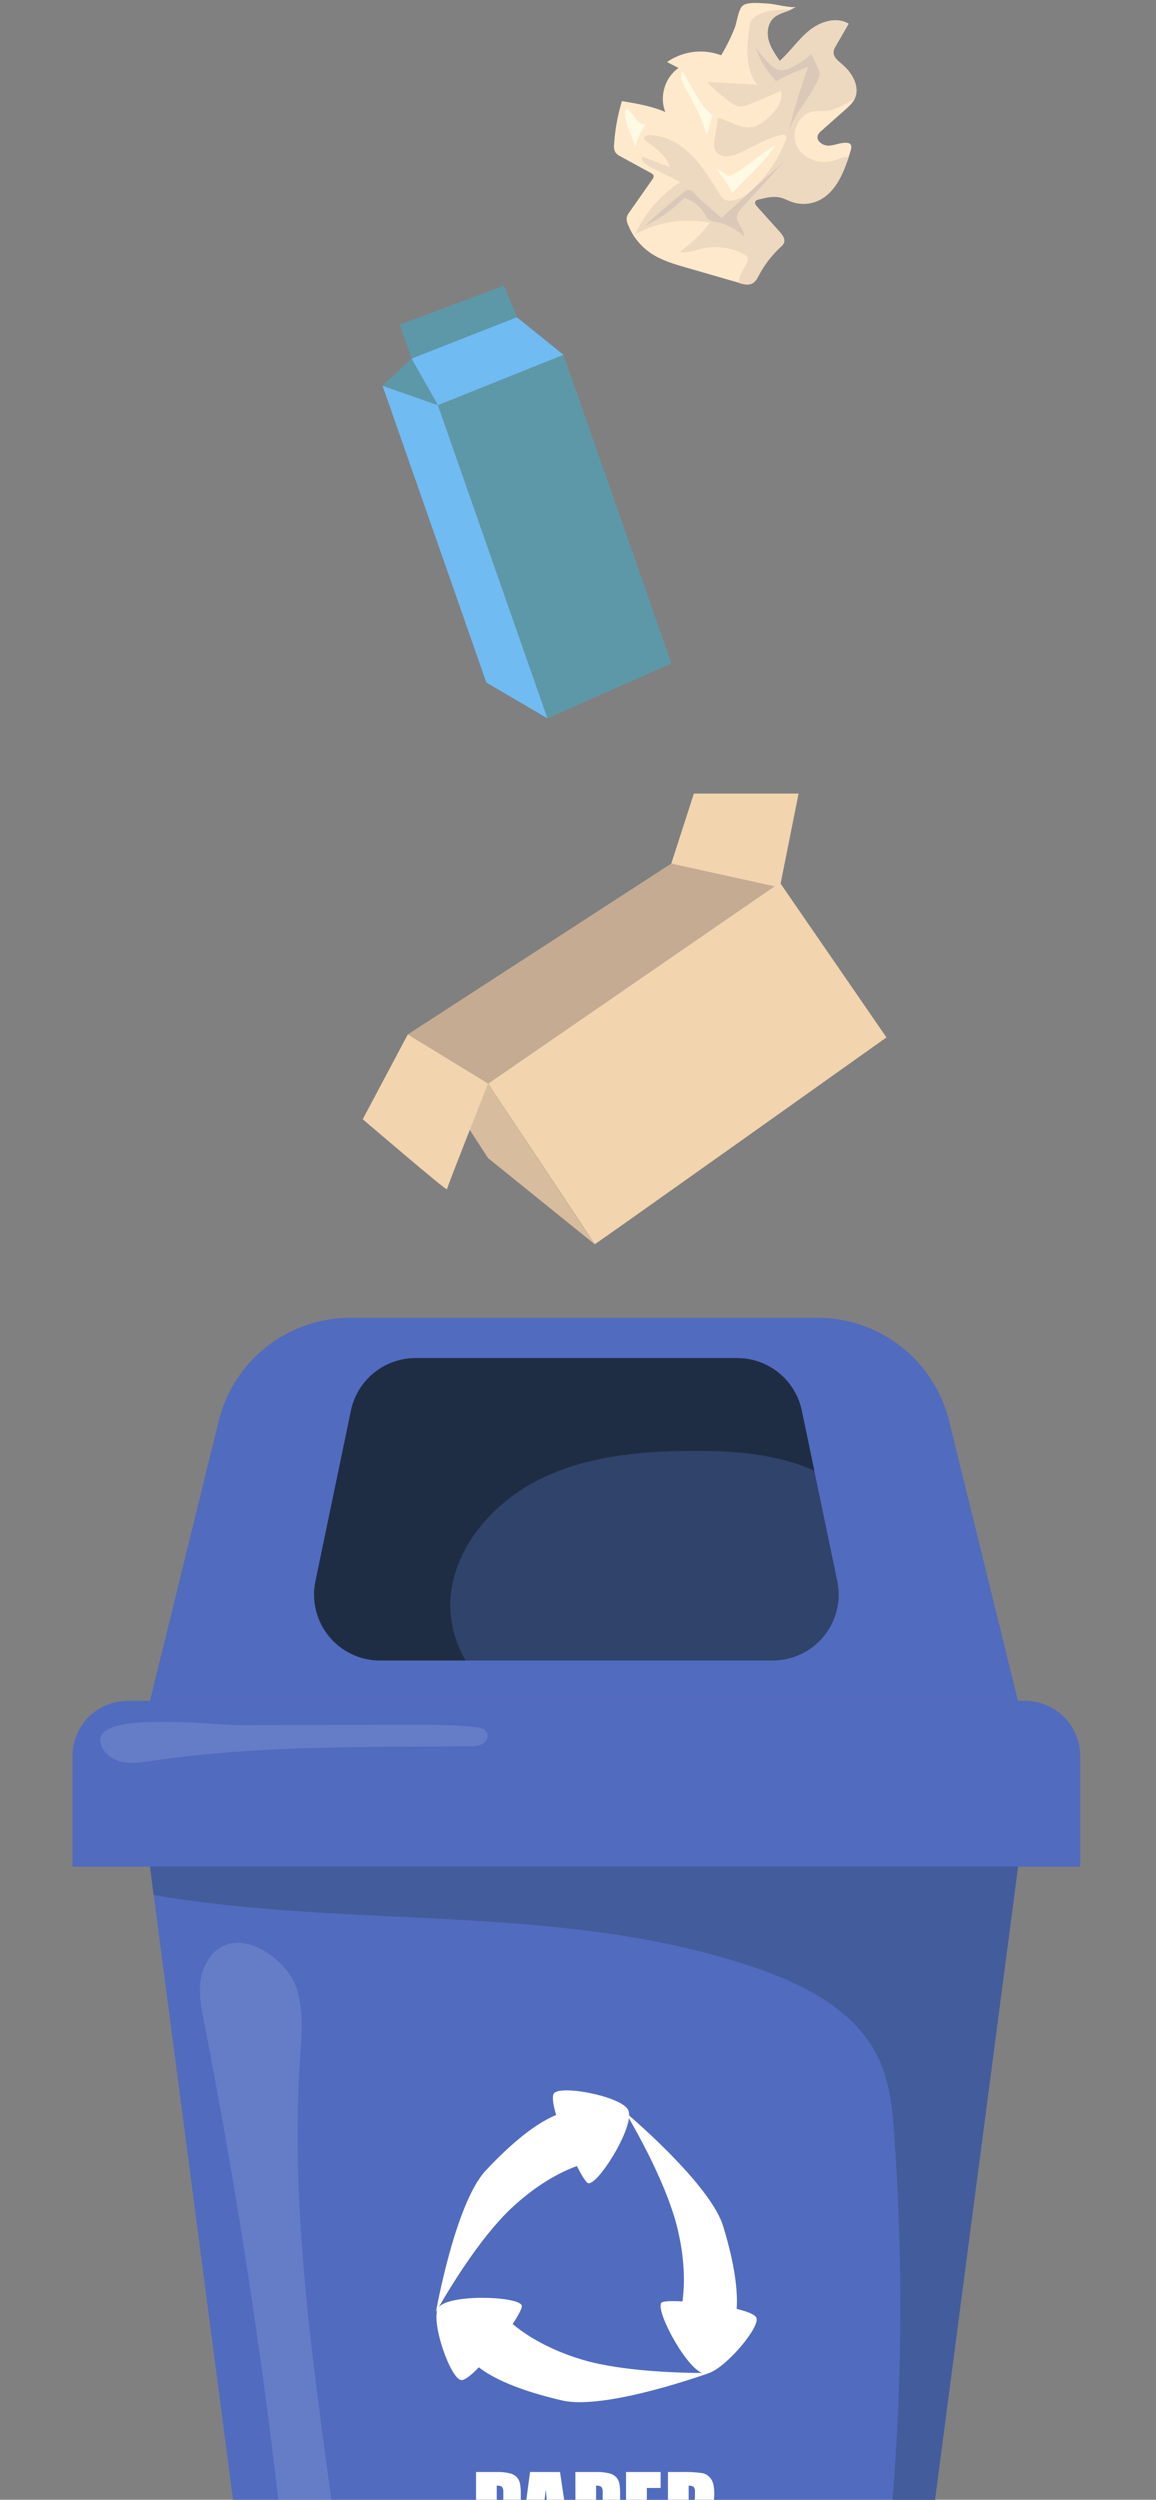 <svg width="193" height="417" viewBox="0 0 193 417" fill="none" xmlns="http://www.w3.org/2000/svg">
<rect x="0" y="0" width="193" height="417" fill="#808080" stroke="none"/>
<path d="M81.202 113.863L91.407 119.831L73.119 67.584L63.871 64.352L81.202 113.863Z" fill="#70BBF2"/>
<path d="M94.076 59.188L73.119 67.582L91.406 119.829L112.094 110.671L94.076 59.188Z" fill="#5D98A8"/>
<path d="M63.871 64.351L73.119 67.583L68.722 59.824L63.871 64.351Z" fill="#5D98A8"/>
<path d="M84.141 47.664L66.745 54.171L68.722 59.823L86.578 53.573L84.141 47.664Z" fill="#5D98A8"/>
<path d="M86.297 52.92L68.722 59.822L73.119 67.582L94.076 59.188L86.297 52.92Z" fill="#70BBF2"/>
<path d="M120.404 9.219C118.919 8.662 117.32 8.474 115.746 8.67C114.172 8.867 112.668 9.442 111.365 10.347L113.278 11.343C111.004 12.91 110.04 16.132 111.084 18.689C108.79 17.693 106.298 17.277 103.833 16.866C103.113 19.222 102.675 21.654 102.528 24.113C102.464 24.542 102.528 24.98 102.712 25.373C102.952 25.701 103.275 25.959 103.648 26.12L108.629 28.837C108.84 28.951 109.074 29.085 109.127 29.334C109.132 29.444 109.116 29.553 109.079 29.656C109.042 29.759 108.984 29.854 108.91 29.935L105.1 35.365C104.872 35.642 104.711 35.968 104.629 36.317C104.598 36.68 104.661 37.046 104.814 37.378C105.568 39.356 106.913 41.055 108.666 42.243C110.439 43.438 112.531 44.049 114.582 44.639L123.38 47.176C124.159 47.4 125.048 47.612 125.733 47.176C126.194 46.887 126.448 46.369 126.704 45.889C127.651 44.106 128.894 42.498 130.38 41.133C130.586 40.97 130.756 40.765 130.878 40.532C131.154 39.903 130.661 39.22 130.203 38.707C128.938 37.303 127.675 35.898 126.413 34.492C126.194 34.242 125.955 33.914 126.092 33.612C126.196 33.364 126.483 33.284 126.737 33.222C127.939 32.92 129.204 32.619 130.402 32.935C131 33.092 131.548 33.396 132.125 33.608C133.527 34.115 135.067 34.082 136.446 33.515C139.648 32.178 141.005 28.463 142.019 25.144C142.136 24.758 142.228 24.27 141.924 24.006C141.78 23.898 141.606 23.837 141.426 23.831C140.43 23.722 139.449 24.235 138.438 24.297C137.427 24.359 136.197 23.535 136.535 22.581C136.675 22.273 136.89 22.006 137.16 21.802L141.154 18.266C141.722 17.768 142.302 17.24 142.649 16.568C143.679 14.576 142.317 12.143 140.589 10.718C139.897 10.146 139.055 9.473 139.155 8.582C139.216 8.251 139.344 7.937 139.531 7.658L141.672 3.943C139.643 2.738 136.956 3.597 135.116 5.081C133.276 6.565 131.951 8.592 130.181 10.158C129.433 9.072 128.649 7.954 128.315 6.672C127.982 5.39 128.176 3.883 129.14 2.974C130.171 2 131.779 1.931 132.927 1.104C132.429 1.455 129.13 0.636 128.35 0.606C127.304 0.571 124.832 0.215 123.985 0.957C123.256 1.597 123.026 3.744 122.675 4.628C122.046 6.218 121.286 7.754 120.404 9.219Z" fill="#FFE9CC"/>
<path d="M140.592 10.761C139.9 10.191 139.058 9.516 139.158 8.627C139.217 8.295 139.344 7.98 139.531 7.7L141.675 3.988C139.643 2.78 136.944 3.639 135.119 5.123C133.293 6.607 131.941 8.637 130.183 10.215C129.424 9.127 128.649 8.012 128.316 6.729C127.982 5.447 128.176 3.94 129.142 3.029C129.937 2.282 131.075 2.065 132.081 1.627C129.88 1.485 126.73 1.831 125.562 3.241C125.24 3.629 125.161 4.157 125.096 4.655C124.665 7.905 124.384 11.545 126.416 14.117L118.039 13.679C119.228 14.897 120.518 16.012 121.896 17.011C122.362 17.35 122.865 17.686 123.438 17.758C124.01 17.83 124.543 17.616 125.064 17.414C126.857 16.714 128.628 15.959 130.378 15.151C130.848 17.033 129.324 18.799 127.813 20.017C127.256 20.517 126.604 20.9 125.895 21.142C123.878 21.705 121.934 20.146 119.884 19.703C119.69 20.865 119.495 22.033 119.299 23.206C119.199 23.791 119.107 24.414 119.336 24.95C119.648 25.697 120.489 26.085 121.286 26.095C122.083 26.105 122.85 25.799 123.575 25.465C125.86 24.417 128.037 23.049 130.49 22.492C130.756 22.43 131.09 22.405 131.237 22.629C131.282 22.73 131.303 22.84 131.298 22.95C131.294 23.061 131.264 23.169 131.212 23.266C130.076 26.266 128.305 28.984 126.02 31.235C124.937 32.298 123.657 33.286 122.15 33.461C121.732 33.534 121.301 33.467 120.925 33.269C120.614 33.047 120.359 32.756 120.178 32.42C118.739 30.156 117.364 27.816 115.477 25.908C113.589 24.001 111.077 22.544 108.395 22.552C108.029 22.552 107.553 22.686 107.548 23.049C107.548 23.299 107.762 23.465 107.957 23.602C109.568 24.74 111.236 26.028 111.888 27.888L107.202 26.117C106.983 26.847 107.782 27.442 108.447 27.786L113.587 30.373C110.286 32.494 107.664 35.519 106.034 39.088C109.853 37.005 114.279 36.318 118.55 37.146C117.098 38.997 115.396 40.638 113.495 42.022C114.7 42.288 115.92 41.773 117.12 41.489C119.537 40.922 122.079 41.259 124.264 42.438C124.528 42.547 124.74 42.754 124.854 43.015C124.899 43.223 124.877 43.439 124.79 43.633C124.521 44.38 124.005 45.015 123.687 45.744C123.47 46.215 123.396 46.739 123.472 47.251C124.219 47.465 125.066 47.639 125.714 47.226C126.174 46.935 126.431 46.419 126.685 45.939C127.632 44.157 128.875 42.549 130.36 41.182C130.566 41.019 130.735 40.815 130.858 40.582C131.135 39.95 130.641 39.268 130.183 38.757L126.396 34.539C126.174 34.29 125.938 33.964 126.072 33.66C126.177 33.411 126.463 33.334 126.717 33.269C127.92 32.97 129.185 32.669 130.385 32.985C130.98 33.142 131.528 33.446 132.106 33.657C133.507 34.166 135.048 34.132 136.426 33.563C139.307 32.36 140.694 29.233 141.683 26.202C140.856 26.11 140.072 26.533 139.277 26.787C136.954 27.534 134.088 26.538 133.034 24.347C131.981 22.155 133.301 19.048 135.699 18.605C136.463 18.465 137.253 18.575 138.027 18.493C139.272 18.363 140.395 17.746 141.486 17.163L142.669 16.52C143.645 14.541 142.288 12.163 140.592 10.761Z" fill="#EDD9C0"/>
<path d="M129.555 13.562C131.28 12.605 133.086 11.804 134.954 11.169C133.645 14.667 132.556 18.243 131.694 21.877C132.802 18.639 135.474 16.117 136.729 12.912C136.828 12.697 136.879 12.464 136.878 12.227C136.851 12.014 136.784 11.807 136.682 11.617C136.275 10.754 135.87 9.889 135.467 9.022C134.501 9.855 133.442 10.574 132.312 11.164C131.565 11.562 130.671 11.911 129.856 11.637C129.41 11.459 129.009 11.184 128.681 10.833C127.611 9.813 126.666 8.668 125.867 7.424C126.515 8.42 126.729 9.69 127.384 10.708C128.037 11.711 128.763 12.665 129.555 13.562Z" fill="#DBC8B9"/>
<path d="M120.464 36.361L130.945 26.869L123.853 34.673C123.485 35.079 123.106 35.525 123.034 36.068C122.892 37.26 124.334 38.214 124.182 39.407C122.846 38.174 121.197 37.333 119.416 36.974C118.985 36.889 118.519 36.82 118.193 36.523C117.997 36.313 117.835 36.073 117.715 35.811C116.964 34.475 115.733 33.474 114.271 33.012C112.355 34.963 110.1 36.551 107.618 37.699C109.523 35.906 111.44 34.25 113.479 32.626C114 32.213 114.523 31.59 115.15 31.692C115.606 31.765 116.55 32.938 116.918 33.264L120.464 36.361Z" fill="#DBC8B9"/>
<path d="M115.205 16.028C116.353 18.088 117.297 20.257 118.021 22.502C118.33 21.407 118.638 20.312 118.945 19.218C117.583 18.222 116.704 16.705 115.847 15.233C115.197 14.11 114.577 12.95 113.875 11.859C113.295 13.251 114.565 14.88 115.205 16.028Z" fill="#FFFAE3"/>
<path d="M121.403 29.286C120.873 28.819 120.268 28.446 119.612 28.183C120.62 29.436 121.506 30.783 122.257 32.205C124.58 29.66 127.613 27.098 129.478 24.236C128.37 24.468 122.172 30.078 121.403 29.286Z" fill="#FFFAE3"/>
<path d="M106.044 24.658C106.365 23.264 106.946 21.942 107.757 20.764C107.12 20.918 106.564 20.34 106.166 19.822C105.322 18.729 104.137 17.046 104.381 19.521C104.465 20.363 104.834 21.234 105.098 22.034C105.272 22.599 106.156 24.135 106.044 24.658Z" fill="#FFFAE3"/>
<path d="M81.486 180.76C81.486 180.76 99.288 207.442 99.288 207.559C99.288 207.676 148 173.056 148 173.056L130.198 147.221L81.486 180.76Z" fill="#F2D4AE"/>
<path d="M81.486 180.759L68.082 172.559L81.486 193.189L99.288 207.557L81.486 180.759Z" fill="#D8BC9E"/>
<path d="M68.082 172.559L112.072 144.055L130.198 147.22L81.486 180.759L68.082 172.559Z" fill="#C6AB93"/>
<path d="M112.072 144.055L115.845 132.379H133.325L130.198 148.039L112.072 144.055Z" fill="#F2D4AE"/>
<path d="M68.082 172.557L60.562 186.705C60.562 186.705 74.626 198.75 74.626 198.397C74.626 198.043 81.486 180.757 81.486 180.757L68.082 172.557Z" fill="#F2D4AE"/>
<g clip-path="url(#clip0_518_5654)">
<path d="M158.464 237.056C157.261 232.139 154.438 227.767 150.448 224.641C146.459 221.515 141.533 219.817 136.462 219.818H58.514C53.443 219.82 48.518 221.519 44.529 224.644C40.539 227.769 37.715 232.14 36.508 237.056L25.037 283.726H169.955L158.464 237.056Z" fill="#516BBF"/>
<path d="M21.322 283.727H171.137C173.58 283.727 175.923 284.695 177.65 286.419C179.377 288.143 180.348 290.482 180.348 292.92V311.376H12.107V292.92C12.107 291.713 12.345 290.517 12.809 289.401C13.272 288.285 13.95 287.272 14.806 286.418C15.662 285.564 16.678 284.887 17.796 284.425C18.914 283.963 20.112 283.726 21.322 283.727Z" fill="#516BBF"/>
<path d="M97.956 311.361H25.037L47.177 479.973C47.402 481.682 48.241 483.251 49.539 484.388C50.837 485.525 52.505 486.152 54.231 486.152H140.779C142.507 486.152 144.175 485.526 145.474 484.389C146.773 483.252 147.613 481.682 147.837 479.973L169.974 311.361H97.956Z" fill="#516BBF"/>
<path d="M139.789 263.768L133.856 235.302C133.34 232.83 131.987 230.61 130.024 229.017C128.062 227.424 125.609 226.553 123.079 226.553H69.372C66.842 226.553 64.389 227.424 62.427 229.017C60.464 230.61 59.111 232.83 58.595 235.302L52.67 263.768C52.337 265.367 52.366 267.019 52.754 268.606C53.141 270.192 53.878 271.672 54.91 272.939C55.943 274.206 57.245 275.227 58.722 275.929C60.199 276.63 61.814 276.995 63.45 276.995H129.02C130.655 276.993 132.269 276.627 133.745 275.925C135.221 275.223 136.521 274.201 137.552 272.935C138.584 271.668 139.319 270.188 139.706 268.603C140.093 267.017 140.121 265.366 139.789 263.768Z" fill="#2F436B"/>
<path d="M97.956 311.361H25.037L25.662 316.115C59.052 321.861 94.226 317.307 126.257 328.293C134.516 331.124 143.028 335.544 146.72 343.443C148.609 347.496 149.023 352.055 149.334 356.514C151.338 385.211 150.27 414.041 146.148 442.513C145.035 450.205 143.569 458.18 138.933 464.424C130.333 476.008 114.01 477.992 99.58 478.628C88.043 479.142 76.453 479.421 64.974 478.192C59.309 477.586 53.529 476.56 48.67 473.595C47.768 473.045 46.908 472.427 46.099 471.748L47.177 479.973C47.402 481.682 48.241 483.251 49.539 484.388C50.837 485.525 52.505 486.152 54.231 486.152H140.779C142.507 486.152 144.175 485.526 145.474 484.389C146.773 483.252 147.613 481.682 147.837 479.973L169.974 311.361H97.956Z" fill="#435C9B"/>
<path opacity="0.12" d="M34.171 327.985C32.858 330.812 33.446 334.114 34.044 337.178C40.08 368.028 44.712 399.108 47.941 430.417C48.325 434.03 50.075 438.806 53.663 438.197C56.98 437.63 57.417 433.087 56.999 429.77C53.399 401.074 48.202 372.31 50.09 343.441C50.34 339.634 50.705 335.734 49.653 332.064C47.956 326.1 37.951 319.829 34.171 327.985Z" fill="white"/>
<path opacity="0.12" d="M16.739 290.315C16.839 292.054 18.428 293.414 20.121 293.847C21.813 294.28 23.575 294 25.317 293.743C42.845 291.154 60.648 291.445 78.364 291.307C79.099 291.357 79.834 291.225 80.506 290.924C81.147 290.571 81.603 289.775 81.316 289.097C81.028 288.419 80.13 288.2 79.37 288.112C75.82 287.706 72.235 287.729 68.658 287.729L39.559 287.767C36.167 287.771 16.455 285.438 16.739 290.315Z" fill="white"/>
<path d="M133.86 235.302C133.344 232.83 131.991 230.61 130.028 229.017C128.066 227.424 125.613 226.553 123.083 226.553H69.372C66.842 226.553 64.389 227.424 62.427 229.017C60.464 230.61 59.111 232.83 58.595 235.302L52.67 263.768C52.337 265.367 52.366 267.019 52.754 268.606C53.141 270.192 53.878 271.672 54.91 272.939C55.943 274.206 57.245 275.227 58.722 275.929C60.199 276.63 61.814 276.995 63.45 276.995H77.746C75.741 273.648 74.874 269.743 75.275 265.863C76.303 257.175 83.104 249.962 91.068 246.304C99.031 242.645 108.035 241.998 116.804 242.021C123.221 242.021 130.237 242.73 135.959 245.331L133.86 235.302Z" fill="#1F2D44"/>
<path d="M126.272 386.611C126.023 386.082 124.737 385.58 122.991 385.155C123.183 382.355 122.768 378.003 120.73 371.338C118.811 365.105 107.797 355.284 105.029 352.889C105.046 352.598 105.003 352.306 104.903 352.031C103.947 349.733 93.523 347.714 92.468 349.227C92.13 349.71 92.345 351.085 92.852 352.813C90.3 353.855 86.45 356.348 81.089 362.083C75.984 367.546 72.776 385.695 72.776 385.695C72.776 385.695 72.883 385.5 73.083 385.151C71.989 387.618 75.248 396.885 77.017 397.027C77.604 397.076 78.69 396.203 79.937 394.901C82.117 396.586 86.205 398.666 93.861 400.432C101.153 402.114 118.504 395.812 118.504 395.812H118.47C121.39 394.755 126.978 388.116 126.272 386.611ZM97.346 393.667C91.643 391.982 87.886 389.591 85.594 387.683C86.496 386.301 87.103 385.182 87.13 384.73C87.268 383.045 75.021 382.57 73.233 384.899C74.768 382.217 79.976 373.479 85.241 368.488C89.555 364.401 93.508 362.359 96.31 361.325C97.058 362.796 97.726 363.876 98.098 364.136C99.319 364.979 104.488 357.138 105.006 353.361C106.687 356.257 111.462 364.853 113.112 371.748C114.355 376.904 114.332 380.999 113.949 383.906C112.26 383.815 110.959 383.849 110.541 384.044C109.082 384.734 114.187 394.571 117.195 395.847C113.691 395.824 104.028 395.625 97.346 393.667Z" fill="white"/>
<path d="M79.477 412.368H82.966C83.696 412.344 84.427 412.418 85.138 412.59C85.574 412.691 85.973 412.913 86.289 413.23C86.55 413.516 86.729 413.866 86.807 414.245C86.917 414.852 86.964 415.47 86.945 416.087V417.237C86.98 417.866 86.89 418.496 86.681 419.091C86.484 419.501 86.138 419.821 85.714 419.987C85.128 420.214 84.503 420.32 83.875 420.297H82.946V425.66H79.492L79.477 412.368ZM82.931 414.643V418.026H83.188C83.309 418.038 83.431 418.024 83.545 417.984C83.659 417.943 83.763 417.878 83.848 417.792C84.003 417.492 84.067 417.154 84.033 416.819V415.727C84.073 415.415 83.998 415.099 83.822 414.839C83.558 414.676 83.247 414.607 82.939 414.643H82.931Z" fill="white"/>
<path d="M93.496 412.367L95.477 425.66H91.938L91.754 423.269H90.515L90.307 425.66H86.727L88.492 412.367H93.496ZM91.662 420.913C91.486 419.409 91.31 417.549 91.136 415.332C90.783 417.886 90.561 419.746 90.469 420.913H91.662Z" fill="white"/>
<path d="M96.064 412.368H99.553C100.285 412.343 101.017 412.418 101.729 412.59C102.165 412.693 102.563 412.914 102.881 413.23C103.138 413.518 103.317 413.867 103.399 414.245C103.505 414.853 103.55 415.47 103.533 416.087V417.237C103.568 417.866 103.478 418.496 103.268 419.091C103.074 419.502 102.729 419.822 102.305 419.987C101.72 420.214 101.094 420.32 100.466 420.297H99.538V425.66H96.084L96.064 412.368ZM99.519 414.643V418.026H99.772C99.892 418.039 100.014 418.025 100.129 417.985C100.243 417.944 100.347 417.878 100.432 417.792C100.59 417.494 100.656 417.155 100.62 416.819V415.727C100.66 415.415 100.583 415.099 100.405 414.839C100.144 414.676 99.835 414.607 99.53 414.643H99.519Z" fill="white"/>
<path d="M104.519 412.367H110.295V415.026H107.992V417.546H110.157V420.075H107.992V422.997H110.537V425.679H104.519V412.367Z" fill="white"/>
<path d="M111.519 412.368H113.972C115.08 412.335 116.19 412.397 117.288 412.556C117.867 412.684 118.374 413.029 118.704 413.521C119.088 414.038 119.249 414.866 119.249 415.996C119.249 417.03 119.121 417.726 118.865 418.084C118.604 418.436 118.098 418.651 117.33 418.723C117.85 418.804 118.332 419.042 118.712 419.405C118.914 419.624 119.065 419.886 119.153 420.171C119.233 420.823 119.261 421.48 119.237 422.136V425.645H116.021V421.248C116.065 420.8 116.007 420.348 115.852 419.926C115.741 419.754 115.446 419.669 114.97 419.669V425.665H111.516L111.519 412.368ZM114.974 414.644V417.597C115.256 417.622 115.539 417.566 115.791 417.436C115.948 417.333 116.025 416.984 116.025 416.398V415.67C116.045 415.524 116.035 415.375 115.997 415.232C115.959 415.09 115.893 414.956 115.803 414.839C115.558 414.685 115.269 414.616 114.981 414.644H114.974Z" fill="white"/>
</g>
<defs>
<clipPath id="clip0_518_5654">
<rect width="193" height="205" fill="white" transform="translate(0 212)"/>
</clipPath>
</defs>
</svg>
